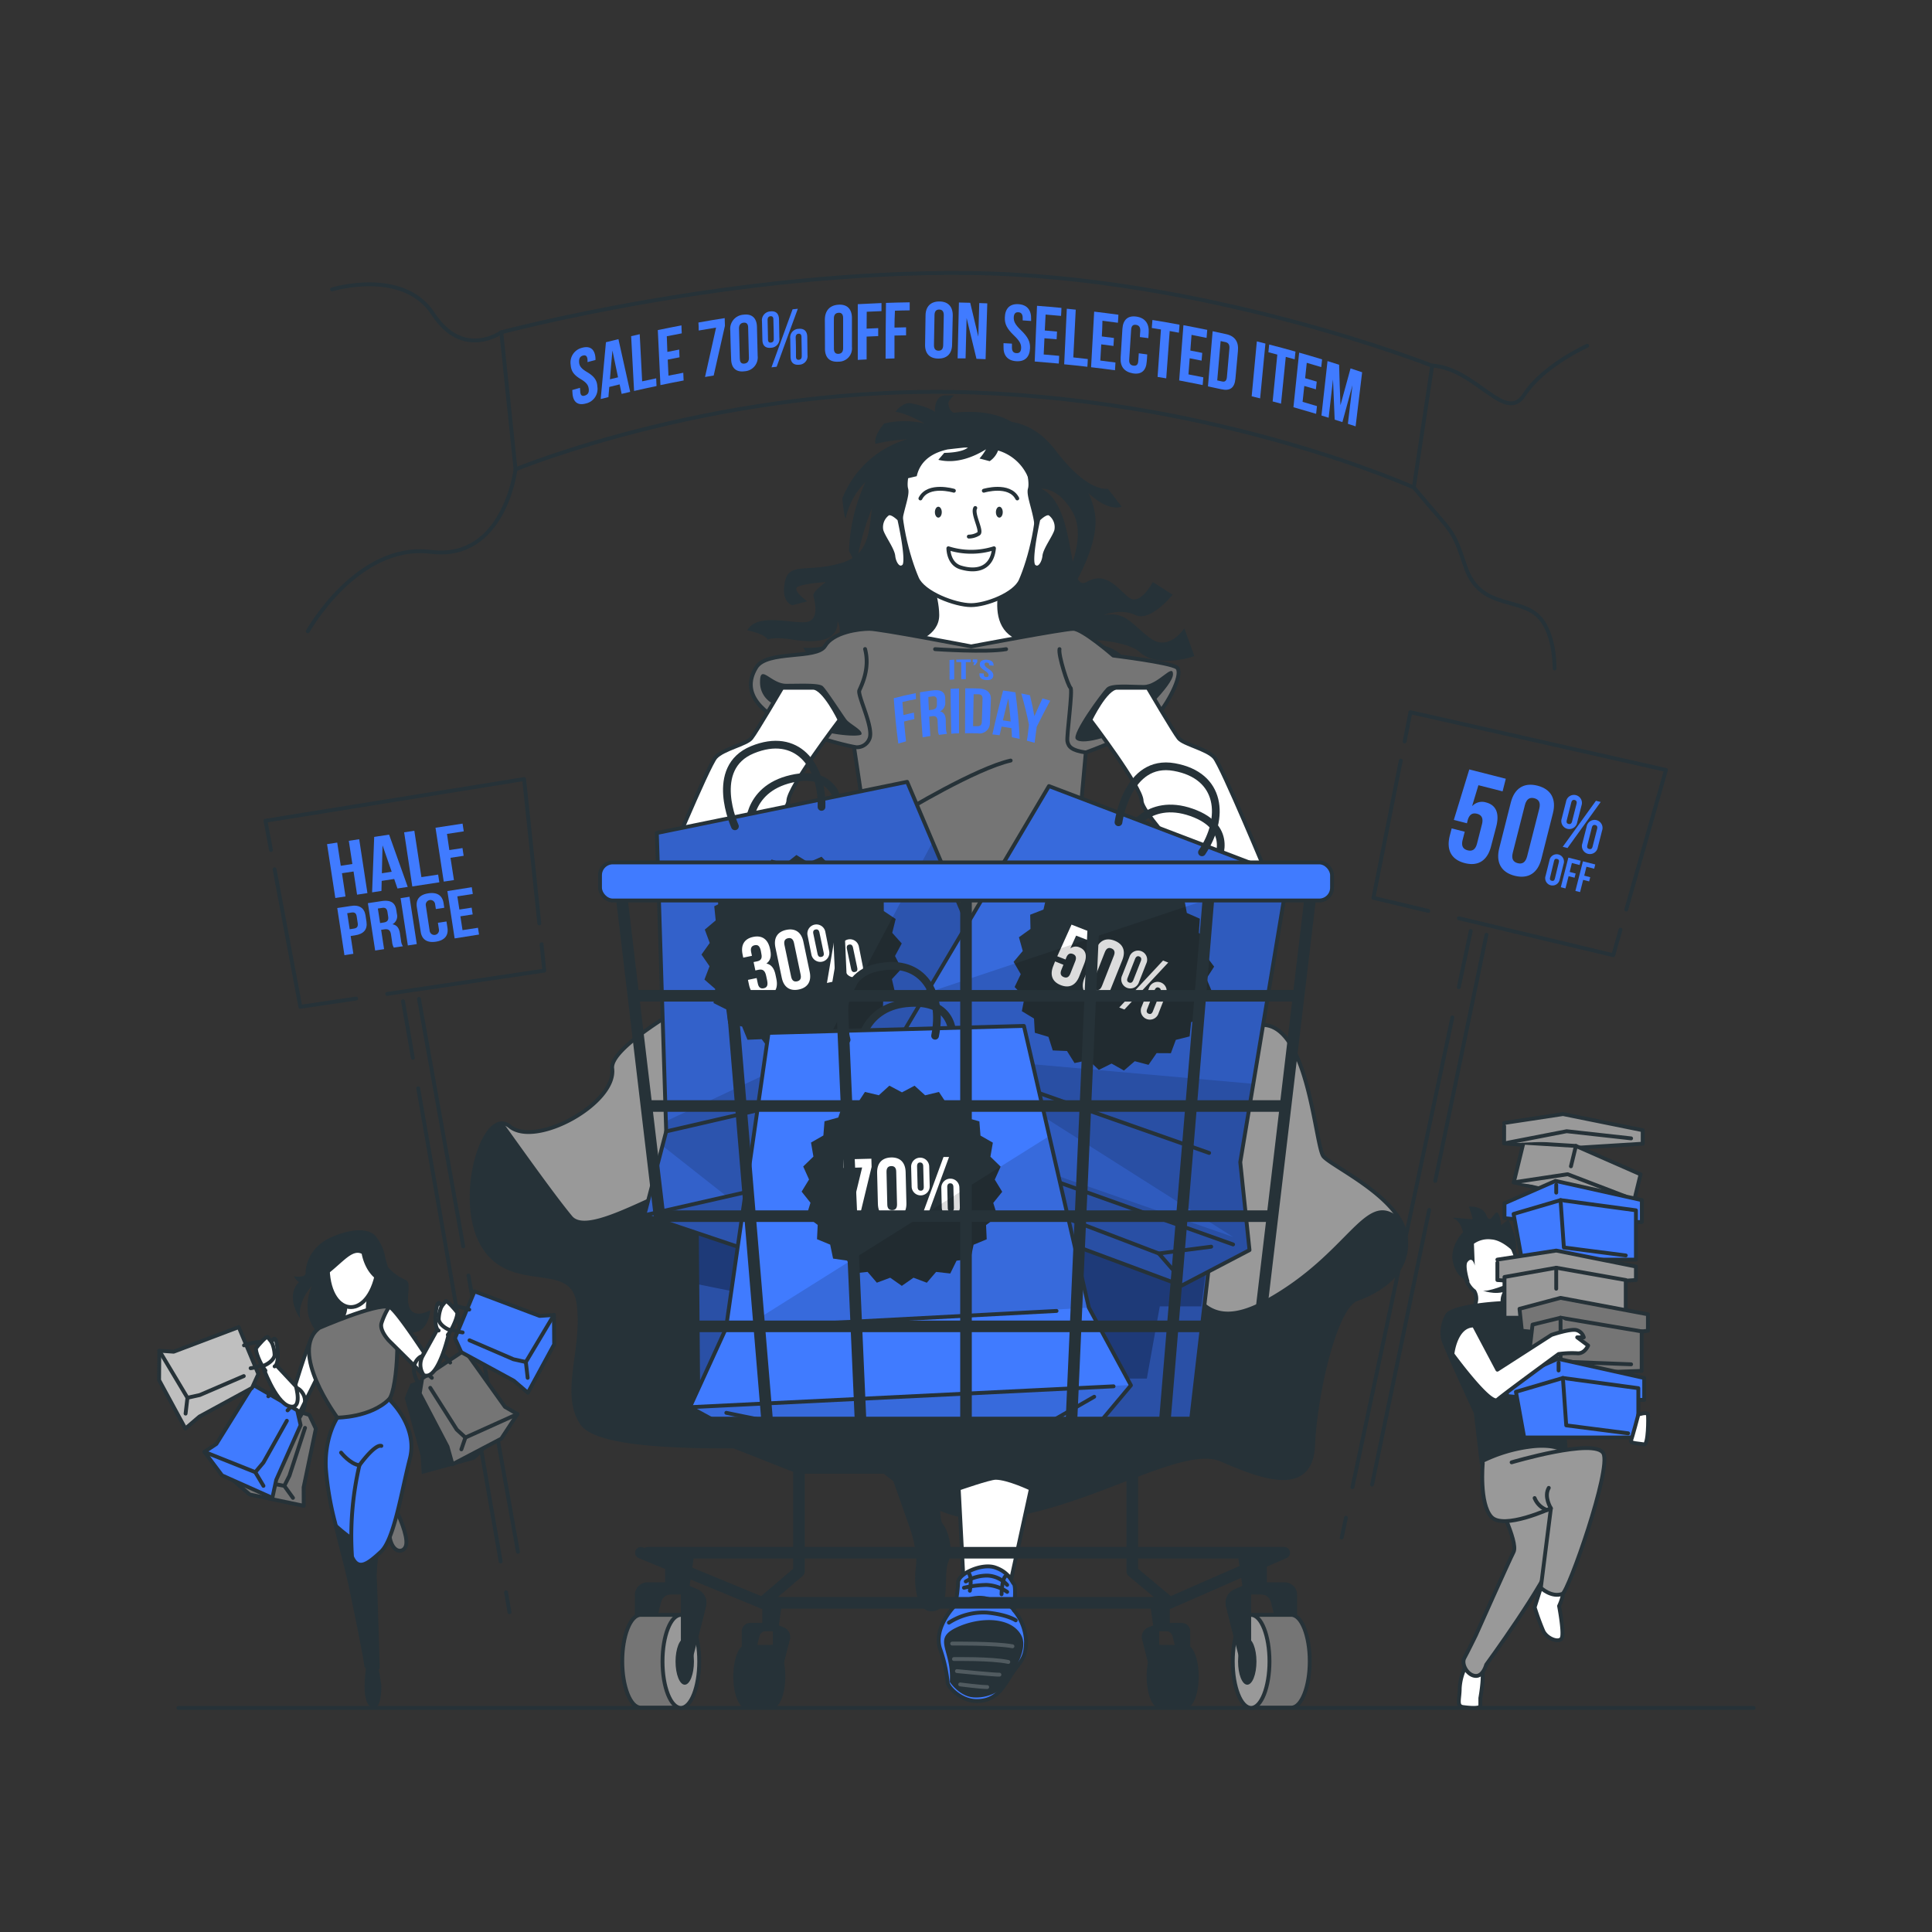 <svg xmlns="http://www.w3.org/2000/svg" xmlns:xlink="http://www.w3.org/1999/xlink" viewBox="0 0 500 500"><rect x="0" y="0" width="500" height="500" fill="#333333" stroke="none"/><defs><clipPath id="freepik--clip-path--inject-87"><polygon points="308.19 368 320.08 265.67 179.91 267.59 180.75 366.4 308.19 368" style="fill:#407BFF;stroke:#263238;stroke-linecap:round;stroke-linejoin:round"></polygon></clipPath><clipPath id="freepik--clip-path-2--inject-87"><polygon points="166.75 314.51 172.41 292.81 169.99 215.58 234.77 202.34 263.96 271.21 278.17 289.14 268.28 306.29 191.06 322.69 166.75 314.51" style="fill:#407BFF;stroke:#263238;stroke-linecap:round;stroke-linejoin:round"></polygon></clipPath><clipPath id="freepik--clip-path-3--inject-87"><polygon points="215.71 285.22 232.12 269.94 271.47 203.44 333.25 226.99 320.98 300.77 323.37 323.52 305.83 332.7 231.84 305.16 215.71 285.22" style="fill:#407BFF;stroke:#263238;stroke-linecap:round;stroke-linejoin:round"></polygon></clipPath><clipPath id="freepik--clip-path-4--inject-87"><polygon points="292.68 358.52 279.96 373.69 201.07 376.45 178.55 364.18 178.75 363.75 187.88 343.79 198.89 267.31 264.99 265.51 271.56 294 281.79 338.4 292.64 358.44 292.68 358.52" style="fill:#407BFF;stroke:#263238;stroke-linecap:round;stroke-linejoin:round"></polygon></clipPath></defs><g id="freepik--Floor--inject-87"><line x1="46.16" y1="442" x2="453.84" y2="442" style="fill:none;stroke:#263238;stroke-linecap:round;stroke-linejoin:round"></line></g><g id="freepik--Banners--inject-87"><path d="M129.73,86s59.91-16,120.92-15.34,120,24,120,24l-4.75,31.53S317.05,104,252.21,101.59s-118.79,19.88-118.79,19.88Z" style="fill:none;stroke:#263238;stroke-linecap:round;stroke-linejoin:round"></path><path d="M133.42,121.47s-2.9,23.72-21.95,21.35-31.81,20.56-31.81,20.56" style="fill:none;stroke:#263238;stroke-linecap:round;stroke-linejoin:round"></path><path d="M129.73,86s-9.89,7.13-17.66-4.79S85.92,74.9,85.92,74.9" style="fill:none;stroke:#263238;stroke-linecap:round;stroke-linejoin:round"></path><path d="M370.63,94.61c11.38.73,18.91,15.19,23.85,7.57s16.27-12.69,16.27-12.69" style="fill:none;stroke:#263238;stroke-linecap:round;stroke-linejoin:round"></path><path d="M365.88,126.14c10.59,12.72,9.84,10.13,13.38,20.52s12.43,8.11,17.87,12S402.31,173,402.31,173" style="fill:none;stroke:#263238;stroke-linecap:round;stroke-linejoin:round"></path><path d="M150.67,90c2.12-.58,3.3.44,3.44,2.72l0,.45-2.06.54,0-.59c-.07-1-.49-1.29-1.18-1.1s-1.06.68-1,1.7.56,1.68,2.06,2.57c1.92,1.14,2.57,2.17,2.67,3.77a3.86,3.86,0,0,1-3,4.37c-2.11.57-3.28-.4-3.44-2.63l-.06-.86,2-.57.07,1c.06,1,.52,1.23,1.2,1s1.1-.66,1-1.66-.55-1.67-2-2.55c-1.92-1.13-2.57-2.14-2.68-3.76A3.9,3.9,0,0,1,150.67,90Z" style="fill:#407BFF"></path><path d="M163.09,101.42l-2.21.52c-.17-.82-.35-1.64-.52-2.46l-2.68.66c-.07.88-.14,1.75-.22,2.63l-2,.5c.45-4.85.9-9.76,1.36-14.7l3.23-.8Q161.57,94.66,163.09,101.42Zm-5.24-3.26,2.1-.51q-.72-3.45-1.45-6.92h0C158.25,93.22,158.05,95.7,157.85,98.16Z" style="fill:#407BFF"></path><path d="M163.34,87l2.22-.51q.31,6.15.63,12.2l3.63-.78.09,2c-1.94.4-3.88.83-5.81,1.27Q163.73,94.16,163.34,87Z" style="fill:#407BFF"></path><path d="M172.71,91.07l3.07-.6c0,.68.06,1.36.08,2-1,.19-2,.39-3.05.6.06,1.38.12,2.77.19,4.15,1.27-.26,2.55-.51,3.83-.75l.09,2c-2,.38-4,.77-6,1.19q-.34-7.06-.68-14.23,3-.64,6.12-1.22c0,.68.05,1.37.08,2.06q-1.93.36-3.87.75Q172.62,89.09,172.71,91.07Z" style="fill:#407BFF"></path><path d="M187.55,82.33l.06,2q-1.47,6.47-2.91,12.86l-2.24.37q1.42-6.35,2.86-12.78c-1.5.24-3,.49-4.5.76,0-.69,0-1.38-.07-2.07C183,83.06,185.27,82.68,187.55,82.33Z" style="fill:#407BFF"></path><path d="M189,85.59a3.67,3.67,0,0,1,3.34-4.14c2.25-.32,3.51.86,3.56,3.17q.09,3.75.18,7.46a3.59,3.59,0,0,1-3.34,4c-2.2.31-3.45-.8-3.52-3.07C189.13,90.57,189.05,88.09,189,85.59Zm2.48,7.26c0,1,.49,1.34,1.21,1.24s1.16-.55,1.13-1.56c-.07-2.57-.13-5.15-.2-7.75,0-1-.49-1.36-1.22-1.26s-1.17.56-1.14,1.59Q191.36,89,191.46,92.85Z" style="fill:#407BFF"></path><path d="M197.2,83.19a2.3,2.3,0,0,1,2.16-2.6c1.44-.17,2.22.58,2.25,2.07s.06,3.17.09,4.74A2.26,2.26,0,0,1,199.55,90c-1.42.17-2.21-.55-2.24-2S197.24,84.77,197.2,83.19Zm1.56,4.66c0,.64.29.87.77.81s.74-.35.72-1c0-1.64-.06-3.29-.1-5,0-.64-.31-.87-.77-.82s-.74.36-.73,1C198.69,84.56,198.73,86.21,198.76,87.85Zm6.36-7.8,1.36-.14q-2.78,7.55-5.48,15l-1.34.16Q202.36,87.61,205.12,80.05Zm-.61,7.58a2.24,2.24,0,0,1,2.17-2.53c1.44-.14,2.22.62,2.24,2.1l.06,4.7a2.22,2.22,0,0,1-2.17,2.49c-1.42.14-2.2-.59-2.22-2.06S204.54,89.2,204.51,87.63ZM206,92.29c0,.63.28.87.76.82s.74-.34.73-1c0-1.63-.05-3.27-.07-4.91,0-.63-.3-.87-.76-.83s-.74.34-.74,1C206,89,206,90.66,206,92.29Z" style="fill:#407BFF"></path><path d="M213.47,82.78c0-2.32,1.21-3.76,3.49-3.92s3.51,1.11,3.52,3.44c0,2.51,0,5,0,7.5A3.43,3.43,0,0,1,217,93.6c-2.24.16-3.48-1-3.5-3.33Q213.5,86.55,213.47,82.78Zm2.35,7.46c0,1,.47,1.38,1.2,1.33s1.18-.47,1.18-1.49c0-2.58,0-5.18,0-7.78,0-1-.47-1.41-1.2-1.35s-1.2.47-1.19,1.51C215.79,85.07,215.81,87.66,215.82,90.24Z" style="fill:#407BFF"></path><path d="M224.28,85.05l3-.13c0,.69,0,1.38,0,2.06l-3,.13c0,2,0,4,0,5.91l-2.29.12V78.72q3.06-.16,6.14-.29c0,.7,0,1.4,0,2.09l-3.82.16Z" style="fill:#407BFF"></path><path d="M231.49,84.78l3-.07,0,2.07-3,.06c0,2,0,4,0,5.92l-2.3.07q0-7.15.1-14.44,3.06-.11,6.14-.15l0,2.08c-1.27,0-2.55.05-3.82.09C231.52,81.87,231.51,83.33,231.49,84.78Z" style="fill:#407BFF"></path><path d="M239.53,81.69c0-2.33,1.3-3.68,3.59-3.67s3.5,1.38,3.45,3.71c-.06,2.51-.11,5-.17,7.51-.05,2.29-1.31,3.57-3.56,3.56s-3.47-1.31-3.43-3.6Q239.47,85.46,239.53,81.69Zm2.18,7.65c0,1,.43,1.41,1.17,1.42s1.19-.38,1.22-1.41q.08-3.87.15-7.79c0-1-.43-1.44-1.17-1.45s-1.21.39-1.23,1.43C241.8,84.16,241.76,86.75,241.71,89.34Z" style="fill:#407BFF"></path><path d="M250.16,82.32h0q-.13,5.25-.27,10.42l-2.06,0q.17-7.17.34-14.45l2.92.07c.7,2.93,1.4,5.86,2.1,8.76h0c.08-2.88.16-5.77.24-8.69l2.08.08q-.22,7.29-.44,14.44l-2.36-.09Q251.45,87.6,250.16,82.32Z" style="fill:#407BFF"></path><path d="M263.58,78.72c2.26.14,3.36,1.57,3.27,3.9l0,.45-2.18-.15c0-.2,0-.4,0-.6,0-1-.37-1.46-1.1-1.51s-1.18.32-1.21,1.36.39,1.87,1.85,3.27c1.86,1.8,2.42,3,2.36,4.68-.1,2.29-1.32,3.5-3.56,3.36s-3.38-1.5-3.3-3.79l0-.88,2.18.12c0,.34,0,.68,0,1,0,1,.41,1.41,1.14,1.46s1.2-.29,1.24-1.32-.39-1.85-1.84-3.24c-1.87-1.79-2.44-3-2.38-4.67C260.12,79.86,261.32,78.58,263.58,78.72Z" style="fill:#407BFF"></path><path d="M270.39,85.53l3.16.28c0,.68-.07,1.37-.1,2l-3.15-.27c-.06,1.4-.12,2.8-.19,4.2,1.32.11,2.64.22,4,.35,0,.68-.07,1.36-.1,2-2.08-.19-4.15-.37-6.23-.53q.3-7.14.6-14.42c2.11.16,4.21.34,6.32.54,0,.7-.07,1.39-.1,2.08l-4-.35Z" style="fill:#407BFF"></path><path d="M276.09,79.9c.77.08,1.54.15,2.31.24q-.31,6.23-.63,12.36c1.25.14,2.5.27,3.75.42,0,.68-.08,1.35-.11,2q-3-.35-6-.64Q275.74,87.17,276.09,79.9Z" style="fill:#407BFF"></path><path d="M285.15,87.07l3.14.4c-.05.69-.09,1.37-.13,2.06L285,89.12l-.24,4.19c1.31.16,2.62.34,3.92.51l-.12,2q-3.09-.42-6.19-.78.39-7.14.8-14.39c2.09.25,4.18.51,6.27.8,0,.69-.09,1.39-.13,2.08-1.32-.18-2.64-.36-4-.52C285.3,84.38,285.23,85.73,285.15,87.07Z" style="fill:#407BFF"></path><path d="M296.9,91.73c0,.63-.09,1.26-.13,1.89-.16,2.28-1.39,3.39-3.61,3s-3.29-1.78-3.14-4.06c.15-2.48.31-5,.46-7.47.15-2.32,1.4-3.49,3.65-3.15s3.31,1.86,3.15,4.17l-.09,1.4L295,87.23c0-.52.07-1,.1-1.55.07-1-.36-1.5-1.09-1.61s-1.21.22-1.27,1.25c-.17,2.6-.34,5.18-.5,7.76-.07,1,.36,1.45,1.08,1.55s1.2-.18,1.26-1.2c.05-.68.09-1.36.14-2Z" style="fill:#407BFF"></path><path d="M298.25,82.81q3.53.57,7,1.22c0,.69-.11,1.38-.16,2.07l-2.37-.43q-.45,6.17-.9,12.25l-2.24-.38q.43-6.09.87-12.27l-2.37-.39C298.15,84.19,298.2,83.5,298.25,82.81Z" style="fill:#407BFF"></path><path d="M308.06,90.72l3.08.61c-.06.68-.11,1.36-.17,2l-3.08-.61c-.11,1.39-.22,2.78-.32,4.17,1.28.24,2.57.5,3.85.76-.05.68-.11,1.35-.17,2q-3-.61-6.08-1.19.54-7.08,1.1-14.3c2.06.38,4.11.79,6.16,1.21-.05.69-.11,1.38-.17,2.07-1.29-.27-2.59-.53-3.89-.78C308.27,88.05,308.16,89.39,308.06,90.72Z" style="fill:#407BFF"></path><path d="M313.83,85.72l3.55.77c2.24.5,3.22,2,3,4.32s-.43,4.81-.65,7.19-1.39,3.23-3.6,2.75l-3.51-.76C313,95.28,313.42,90.52,313.83,85.72Zm2.07,2.55c-.3,3.41-.59,6.81-.88,10.18l1.25.27c.71.16,1.16-.11,1.25-1.12.22-2.46.43-4.93.65-7.41.09-1-.3-1.49-1-1.65Z" style="fill:#407BFF"></path><path d="M325.27,88.35l2.22.56q-.69,7.16-1.37,14.19l-2.19-.54Q324.59,95.51,325.27,88.35Z" style="fill:#407BFF"></path><path d="M328.46,89.16q3.42.87,6.81,1.83l-.21,2-2.3-.63q-.61,6.1-1.23,12.11l-2.17-.58q.6-6,1.21-12.12l-2.31-.61C328.33,90.52,328.39,89.84,328.46,89.16Z" style="fill:#407BFF"></path><path d="M337.77,97.88l3,.88c-.08.67-.15,1.34-.22,2l-3-.87c-.15,1.37-.3,2.74-.44,4.11,1.24.36,2.48.72,3.72,1.1-.08.66-.15,1.32-.22,2q-2.92-.88-5.87-1.71.72-7,1.48-14.13c2,.56,4,1.15,5.94,1.75-.07.68-.15,1.35-.22,2q-1.87-.57-3.75-1.11C338.05,95.25,337.91,96.57,337.77,97.88Z" style="fill:#407BFF"></path><path d="M346.91,104.87h0q1.29-4.74,2.61-9.53l3,1q-.85,7.06-1.69,14l-2-.66c.4-3.32.79-6.66,1.19-10l0,0q-1.32,4.81-2.61,9.56l-2-.64c-.14-3.45-.28-6.91-.43-10.4h0q-.57,5-1.13,9.91l-1.86-.58q.78-7,1.57-14.08l3,.94C346.64,97.88,346.78,101.39,346.91,104.87Z" style="fill:#407BFF"></path><path d="M379.07,215.25l-.54,2.12c-.41,1.63.16,2.4,1.3,2.69s2-.12,2.42-1.74l1.28-5c.41-1.63-.15-2.43-1.29-2.72s-2,.14-2.43,1.77l-.17.69-3.39-.87,4-13.06,9.45,2.41-.83,3.26-6.26-1.59L381,208.55l.07,0a3.48,3.48,0,0,1,3.52-.88c2.64.68,3.5,2.87,2.64,6.23L385.89,219c-.93,3.65-3.28,5.27-6.8,4.37s-4.81-3.44-3.89-7.09l.49-1.89Z" style="fill:#407BFF"></path><path d="M391,207.67c.93-3.64,3.38-5.24,6.9-4.34s4.91,3.47,4,7.11l-3,11.86c-.93,3.65-3.38,5.24-6.9,4.35s-4.91-3.47-4-7.12Zm.51,13c-.42,1.63.14,2.43,1.28,2.72s2-.14,2.43-1.77l3.14-12.32c.41-1.62-.15-2.43-1.29-2.72s-2,.15-2.43,1.78Z" style="fill:#407BFF"></path><path d="M405.29,207.47a2.07,2.07,0,1,1,4,1l-1.11,4.34a2.07,2.07,0,1,1-4-1Zm.2,4.77c-.15.59,0,.9.46,1s.75-.07.9-.66l1.15-4.54c.15-.58-.05-.9-.47-1s-.74.07-.89.66Zm7.54-5,1.23.31-8.59,11.91-1.23-.31Zm-2.41,6.7a2.07,2.07,0,1,1,4,1l-1.11,4.34a2.07,2.07,0,1,1-4-1Zm.19,4.78c-.15.58,0,.89.47,1s.75-.07.89-.66l1.16-4.54c.15-.58-.05-.89-.47-1s-.74.07-.89.66Z" style="fill:#407BFF"></path><path d="M401,222.66a1.89,1.89,0,1,1,3.65.93l-1,4a1.89,1.89,0,1,1-3.65-.93Zm.17,4.37c-.14.54,0,.81.43.91s.67-.05.81-.6l1-4.13c.14-.55,0-.81-.43-.91s-.67,0-.81.59Z" style="fill:#407BFF"></path><path d="M406.23,225.66l1.55.4-.28,1.09-1.55-.39-.81,3.16-1.2-.31,1.95-7.66,3.18.81-.27,1.1-2-.51Z" style="fill:#407BFF"></path><path d="M410,226.62l1.55.4-.28,1.09-1.55-.4-.8,3.16-1.21-.3,1.95-7.66,3.19.81-.28,1.1-2-.51Z" style="fill:#407BFF"></path><polyline points="377.54 237.64 417.51 247.21 419.39 240.61" style="fill:none;stroke:#263238;stroke-linecap:round;stroke-linejoin:round"></polyline><polyline points="362.52 196.85 355.44 232.36 369.64 235.75" style="fill:none;stroke:#263238;stroke-linecap:round;stroke-linejoin:round"></polyline><polyline points="420.87 235.4 431.15 199.27 365.02 184.32 363.52 191.88" style="fill:none;stroke:#263238;stroke-linecap:round;stroke-linejoin:round"></polyline><line x1="348.33" y1="392.78" x2="347.23" y2="397.93" style="fill:none;stroke:#263238;stroke-linecap:round;stroke-linejoin:round"></line><line x1="375.88" y1="263.29" x2="350.01" y2="384.88" style="fill:none;stroke:#263238;stroke-linecap:round;stroke-linejoin:round"></line><line x1="380.63" y1="240.94" x2="377.54" y2="255.48" style="fill:none;stroke:#263238;stroke-linecap:round;stroke-linejoin:round"></line><line x1="369.88" y1="313.12" x2="355.09" y2="384.22" style="fill:none;stroke:#263238;stroke-linecap:round;stroke-linejoin:round"></line><line x1="384.69" y1="241.91" x2="371.44" y2="305.62" style="fill:none;stroke:#263238;stroke-linecap:round;stroke-linejoin:round"></line><path d="M89.41,232l-2.63.4-2.14-13.94,2.63-.4.92,6,3-.46-.92-6,2.69-.41,2.13,13.94-2.68.41-.91-6-3,.45Z" style="fill:#407BFF"></path><path d="M105.52,229.53l-2.66.41-.84-2.46-3.24.49-.06,2.6-2.42.37.54-14.35,3.86-.59ZM98.83,226l2.54-.39L99,218.78H99Z" style="fill:#407BFF"></path><path d="M104.59,215.4l2.64-.4L109.06,227l4.33-.66.31,2-7,1.07Z" style="fill:#407BFF"></path><path d="M116.29,220l3.4-.52.3,2-3.4.52.89,5.76-2.64.4-2.13-13.94,7-1.07.31,2-4.34.67Z" style="fill:#407BFF"></path><path d="M94.6,236.93l.24,1.59c.3,2-.67,3.2-3,3.55l-1.09.17.7,4.6-2.31.36L87.28,235l3.41-.52C93,234.07,94.3,235,94.6,236.93Zm-4.74-.59.64,4.15,1.09-.17c.74-.11,1.09-.45,1-1.32l-.28-1.84c-.14-.88-.58-1.1-1.31-1Z" style="fill:#407BFF"></path><path d="M101.92,245.24a3.44,3.44,0,0,1-.44-1.47l-.29-1.93c-.18-1.13-.7-1.48-1.75-1.32l-.8.12.76,5-2.31.35-1.88-12.25,3.49-.53c2.4-.37,3.57.4,3.86,2.29l.15,1a2.38,2.38,0,0,1-1.14,2.7v0c1.22.22,1.73,1.07,1.93,2.35l.29,1.89a3.12,3.12,0,0,0,.48,1.45Zm-4.13-10.11.58,3.76.9-.14c.87-.13,1.34-.53,1.19-1.51l-.18-1.2c-.14-.88-.55-1.21-1.37-1.08Z" style="fill:#407BFF"></path><path d="M103.67,232.44l2.31-.36,1.88,12.25-2.31.35Z" style="fill:#407BFF"></path><path d="M115.55,238.48l.25,1.62c.3,2-.71,3.26-3,3.61s-3.62-.59-3.92-2.55l-1-6.37c-.31-2,.7-3.26,3-3.6s3.62.59,3.92,2.55l.18,1.19-2.18.33-.2-1.31a1.21,1.21,0,1,0-2.4.37l1,6.61a1.21,1.21,0,0,0,2.4-.37l-.27-1.75Z" style="fill:#407BFF"></path><path d="M118.89,235.39l3.17-.49.27,1.75-3.18.49.55,3.58,4-.61.27,1.75-6.31,1-1.88-12.25,6.31-1,.27,1.75-4,.62Z" style="fill:#407BFF"></path><polyline points="100.2 257.22 140.86 251.19 140.15 244.36" style="fill:none;stroke:#263238;stroke-linecap:round;stroke-linejoin:round"></polyline><polyline points="71.06 224.97 77.73 260.56 92.17 258.42" style="fill:none;stroke:#263238;stroke-linecap:round;stroke-linejoin:round"></polyline><polyline points="139.58 238.99 135.64 201.62 68.71 212.41 70.13 219.99" style="fill:none;stroke:#263238;stroke-linecap:round;stroke-linejoin:round"></polyline><line x1="130.96" y1="412.07" x2="131.86" y2="417.25" style="fill:none;stroke:#263238;stroke-linecap:round;stroke-linejoin:round"></line><line x1="108.23" y1="281.64" x2="129.57" y2="404.11" style="fill:none;stroke:#263238;stroke-linecap:round;stroke-linejoin:round"></line><line x1="104.3" y1="259.13" x2="106.85" y2="273.77" style="fill:none;stroke:#263238;stroke-linecap:round;stroke-linejoin:round"></line><line x1="121.24" y1="330.11" x2="134.04" y2="401.6" style="fill:none;stroke:#263238;stroke-linecap:round;stroke-linejoin:round"></line><line x1="108.43" y1="258.51" x2="119.89" y2="322.57" style="fill:none;stroke:#263238;stroke-linecap:round;stroke-linejoin:round"></line></g><g id="freepik--character-1--inject-87"><path d="M97.6,401.38a56,56,0,0,0-.62,6.54c.2,2.61.79,23.71.79,23.71l-.79.83c-.79.83-2.18-1.31-2.18-1.31s0-1.3-3.88-19.93C89.83,406,88.11,399.9,86.7,394a78.77,78.77,0,0,1-2.38-14.13c-.35-8.18,3-13,3-13l12.41-6.27s1.79,2.39,3,3.87-2.42,17.7-2.42,17.7S98.57,393.69,97.6,401.38Z" style="fill:#407BFF;stroke:#263238;stroke-linecap:round;stroke-linejoin:round"></path><path d="M97.77,431.63l-.79.83c-.79.83-2.18-1.31-2.18-1.31s0-1.3-3.88-19.93C89.83,406,88.11,399.9,86.7,394a40,40,0,0,0,10.9,7.38,56,56,0,0,0-.62,6.54C97.18,410.53,97.77,431.63,97.77,431.63Z" style="fill:#263238"></path><path d="M81.8,344.41c-1.54.39-7,19.47-7,19.47s1.88,3.23,2.08,3,7.39-14.77,7.39-14.77Z" style="fill:#fff;stroke:#263238;stroke-linecap:round;stroke-linejoin:round"></path><path d="M98.69,325.36a12.42,12.42,0,0,0,6.36,5.91c1.69.87-.36,4.89,1.09,7.46s5.21.34,5.21.34-.33,5.86-4.88,5.79a2.1,2.1,0,0,0,1.85,1.06s-11,6.66-21.76,1.91-5.87-15-5.87-15-3.76,3.89-3,8.44c0,0-5.35-7.52,1.91-11s8.08-9,11.46-8.44S98.69,325.36,98.69,325.36Z" style="fill:#263238"></path><path d="M95.92,333.52s-1.38,5.54-.39,7.32-8.64,2.31-8.64,2.31,3.56-2.84,2.18-6.93S95.92,333.52,95.92,333.52Z" style="fill:#fff;stroke:#263238;stroke-linecap:round;stroke-linejoin:round"></path><path d="M97.75,431a41.77,41.77,0,0,1,.94,5.43c0,1.32-.13,6.86-2.77,5.28s-1.12-10.56-1.12-10.56Z" style="fill:#263238"></path><path d="M103,391.87s2.53,5.26,2.13,7.84-4.35,2.64-4.48-3.92S103,391.87,103,391.87Z" style="fill:#757575;stroke:#263238;stroke-linecap:round;stroke-linejoin:round"></path><path d="M84.86,326.05c.41-6.63,15.5-8.19,12.56,4.21S84,340.24,84.86,326.05Z" style="fill:#fff;stroke:#263238;stroke-linecap:round;stroke-linejoin:round"></path><path d="M82.66,343.65s14.63-6.37,18-5.43,2.33,21.62,0,23.93c-4.78,4.74-13.36,4.73-13.36,4.73S74.55,349.71,82.66,343.65Z" style="fill:#757575;stroke:#263238;stroke-linecap:round;stroke-linejoin:round"></path><path d="M98.69,374.2c-1.71-.53-5.67,5-5.67,5A80.73,80.73,0,0,0,91.1,402.9c1.63,3.7,4.1,1.83,7.51-1.34s5.29-15.62,7.47-24.07-5.38-15.34-5.38-15.34" style="fill:#407BFF;stroke:#263238;stroke-linecap:round;stroke-linejoin:round"></path><path d="M88.27,375.94s2.38,3,4.75,3.27" style="fill:#407BFF;stroke:#263238;stroke-linecap:round;stroke-linejoin:round"></path><path d="M93.61,324.49c-2.81-1.45-5.67,3.43-10.81,6.6s-6.72-.79-6.72-.79,2.63.52,3-.66c0,0-.32-6.52,7-9.59s10.45-1.15,11.24,0a11.8,11.8,0,0,1,2.37,5.3c.79,3.36,2.52,7.23.79,7C94.67,331.41,93.61,324.49,93.61,324.49Z" style="fill:#263238"></path><path d="M100.7,338.22c1.52.07,10.65,14.28,10.65,14.28l-1.71,3.37L100.7,347s-2.46-2.53-2-4.47A17.81,17.81,0,0,1,100.7,338.22Z" style="fill:#fff;stroke:#263238;stroke-linecap:round;stroke-linejoin:round"></path><polygon points="104.75 361.8 108.86 376.74 109.14 381.5 122.89 377.71 128.33 372.39 125.57 369.89 118.47 353.34 106.21 358.12 104.75 361.8" style="fill:#263238"></polygon><path d="M108.68,358.51s-3.28-4.13-.41-6.95,5.88,4.1,5.88,4.1" style="fill:none;stroke:#263238;stroke-linecap:round;stroke-linejoin:round"></path><polygon points="108.62 360.63 115.81 374.36 117.1 378.95 129.74 372.32 133.91 365.96 130.69 364.1 120.23 349.44 109.26 356.73 108.62 360.63" style="fill:#757575;stroke:#263238;stroke-linecap:round;stroke-linejoin:round"></polygon><path d="M111.76,356.58s-4.09-3.34-1.88-6.7,6.62,2.75,6.62,2.75" style="fill:none;stroke:#263238;stroke-linecap:round;stroke-linejoin:round"></path><polyline points="133.91 365.96 120.45 372.03 119.4 375.09" style="fill:none;stroke:#263238;stroke-linecap:round;stroke-linejoin:round"></polyline><polyline points="120.45 372.03 118.21 369.98 111.35 359.17" style="fill:none;stroke:#263238;stroke-linecap:round;stroke-linejoin:round"></polyline><polygon points="81.74 369.76 78.58 384.93 78.6 389.7 64.63 386.78 58.87 381.81 61.47 379.14 67.51 362.18 80.05 366.18 81.74 369.76" style="fill:#757575;stroke:#263238;stroke-linecap:round;stroke-linejoin:round"></polygon><path d="M77.61,366.72s3-4.33,0-7S72,364.22,72,364.22" style="fill:none;stroke:#263238;stroke-linecap:round;stroke-linejoin:round"></path><polyline points="58.87 381.81 73.58 384.54 75.82 387.65" style="fill:none;stroke:#263238;stroke-linecap:round;stroke-linejoin:round"></polyline><polyline points="73.58 384.54 74.9 381.93 78.94 369.53" style="fill:none;stroke:#263238;stroke-linecap:round;stroke-linejoin:round"></polyline><polygon points="77.8 368.83 71.49 382.99 70.49 387.65 57.46 381.83 52.89 375.74 56 373.69 65.52 358.4 76.92 364.98 77.8 368.83" style="fill:#407BFF;stroke:#263238;stroke-linecap:round;stroke-linejoin:round"></polygon><path d="M74.42,365s3.87-3.59,1.45-6.81-6.43,3.17-6.43,3.17" style="fill:none;stroke:#263238;stroke-linecap:round;stroke-linejoin:round"></path><polyline points="52.89 375.74 66.07 381 68.18 384.54" style="fill:none;stroke:#263238;stroke-linecap:round;stroke-linejoin:round"></polyline><polyline points="66.07 381 68.18 378.5 74.24 367.69" style="fill:none;stroke:#263238;stroke-linecap:round;stroke-linejoin:round"></polyline><polygon points="65.22 359.2 51.61 366.61 47.98 369.71 41.17 357.17 41.23 349.56 44.95 349.82 61.79 343.45 66.86 355.6 65.22 359.2" style="fill:#bfbfbf;stroke:#263238;stroke-linecap:round;stroke-linejoin:round"></polygon><path d="M64.86,354.09s5.26-.5,5.29-4.53-7-1.39-7-1.39" style="fill:none;stroke:#263238;stroke-linecap:round;stroke-linejoin:round"></path><polyline points="41.23 349.56 48.51 361.74 48.03 365.84" style="fill:none;stroke:#263238;stroke-linecap:round;stroke-linejoin:round"></polyline><polyline points="48.51 361.74 51.71 361.03 63.09 356.13" style="fill:none;stroke:#263238;stroke-linecap:round;stroke-linejoin:round"></polyline><path d="M76.58,358.76l-5.61-6-3.07.62s3.31,9.44,6.92,10.54S76.58,358.76,76.58,358.76Z" style="fill:#fff;stroke:#263238;stroke-linecap:round;stroke-linejoin:round"></path><path d="M109.39,350.92c.55-1,4.3-7.77,4.3-7.77l2.85.36s-2.85,14.14-6.9,12.36A4.7,4.7,0,0,1,109.39,350.92Z" style="fill:#fff;stroke:#263238;stroke-linecap:round;stroke-linejoin:round"></path><path d="M68.69,354.7c-1.28-1.53-2.77-5.22-2.38-5.83S69,345.69,69.24,346l1.06,1.35s.47-1.45,1-.66,1.16,6.23-.23,6.93" style="fill:#fff;stroke:#263238;stroke-linecap:round;stroke-linejoin:round"></path><path d="M70.3,347.33a8.78,8.78,0,0,1,.77,3.38c-.15,1.3-2.06,2.56-3.17,2.83" style="fill:none;stroke:#263238;stroke-linecap:round;stroke-linejoin:round"></path><polygon points="119.38 349.94 132.99 357.35 136.61 360.45 143.42 347.92 143.36 340.31 139.65 340.56 122.8 334.2 117.74 346.35 119.38 349.94" style="fill:#407BFF;stroke:#263238;stroke-linecap:round;stroke-linejoin:round"></polygon><path d="M119.73,344.83s-5.25-.5-5.29-4.52,7-1.39,7-1.39" style="fill:none;stroke:#263238;stroke-linecap:round;stroke-linejoin:round"></path><polyline points="143.36 340.31 136.09 352.49 136.56 356.58" style="fill:none;stroke:#263238;stroke-linecap:round;stroke-linejoin:round"></polyline><polyline points="136.09 352.49 132.89 351.78 121.51 346.87" style="fill:none;stroke:#263238;stroke-linecap:round;stroke-linejoin:round"></polyline><path d="M115.9,345.44c1.29-1.52,2.78-5.22,2.38-5.83s-2.67-3.18-2.92-2.88-1.07,1.34-1.07,1.34-.46-1.44-1-.65-1.15,6.22.23,6.92" style="fill:#fff;stroke:#263238;stroke-linecap:round;stroke-linejoin:round"></path><path d="M114.29,338.07a8.65,8.65,0,0,0-.76,3.38c.15,1.31,2,2.56,3.17,2.84" style="fill:none;stroke:#263238;stroke-linecap:round;stroke-linejoin:round"></path></g><g id="freepik--character-3--inject-87"><path d="M379.35,431.19a14.13,14.13,0,0,0-1.58,5.7c0,2.77-.89,4.65.84,4.89s4.5.46,4.5-.33v-2s1.38-7.44,0-8.27S379.35,431.19,379.35,431.19Z" style="fill:#fff;stroke:#263238;stroke-linecap:round;stroke-linejoin:round"></path><path d="M403.36,369.77s1.18,25.45-1.06,32.7-17.67,28.35-17.67,28.35-.79,3.17-2.9,2.9-3.57-3.16-2.77-4.61,3-5.94,3-5.94,8.44-18.95,9.76-21.54-4.88-14.58-4.88-14.58l-3.14-8.3-.13-8.32Z" style="fill:#999;stroke:#263238;stroke-linecap:round;stroke-linejoin:round"></path><path d="M398.76,410.91l-1.6,5.06a64.87,64.87,0,0,0,2.24,6.14c1,2.08,4.34,3.25,4.84,1.69s-.75-8.17-.75-8.17,1.82-3.78.53-4.29S398.76,410.91,398.76,410.91Z" style="fill:#fff;stroke:#263238;stroke-linecap:round;stroke-linejoin:round"></path><path d="M385.68,317.12c-4.22,1-8,2.2-6.86,11.44.36,2.83,1.39,4.59,2.74,5.61h0a3.88,3.88,0,0,1,0,3.82c-1.15,2,7.95,1.18,7.95,1.18s-1.46-2.63,0-4.68h0a9.38,9.38,0,0,0,3.2-2C395.06,329.92,389.9,316.1,385.68,317.12Z" style="fill:#fff;stroke:#263238;stroke-linecap:round;stroke-linejoin:round"></path><path d="M378.61,318.91s-.45-2.68-2.23-3.47,4.75.39,4.75,0a30.1,30.1,0,0,0-1-3.15s3.56-.37,4.55,2.23,2-.95,2.77-.71,1.06,3.26,1.06,3.26l1.84-1.48s3.18,6.29,1.59,8.61c0,0-3-3.27-6-3.44a6.37,6.37,0,0,0-4.49,1.12l.22,5.67s-.55-2.64-1.88-.94c-.75,1,.54,5.1.54,5.1s-3.19-.58-4.26-4.87S378.61,318.91,378.61,318.91Z" style="fill:#263238"></path><path d="M374.08,340.13c1.32-2.8,16.61-4,22.94-3.33s8.84,40.35,8.84,40.35-1.26-3-8.7-2.39A38.82,38.82,0,0,0,383,379l-1.58-13.28s-8-17.13-8.44-19.07A9.34,9.34,0,0,1,374.08,340.13Z" style="fill:#263238"></path><path d="M383.55,333.93s3.27,1.34,6.09.25,1-2.08,1-2.08S384.79,334.63,383.55,333.93Z" style="fill:#263238"></path><polyline points="389.27 290.63 404.51 288.32 425.13 292.5 425.13 295.99 405.61 297.2 389.26 295.91 389.27 291.44" style="fill:#999;stroke:#263238;stroke-linecap:round;stroke-linejoin:round"></polyline><polygon points="394.27 295.73 407.84 296.57 424.58 303.92 422.59 312.06 405.87 309.41 391.77 305.98 394.27 295.73" style="fill:#999;stroke:#263238;stroke-linecap:round;stroke-linejoin:round"></polygon><line x1="407.84" y1="296.57" x2="406.56" y2="301.84" style="fill:#757575;stroke:#263238;stroke-linecap:round;stroke-linejoin:round"></line><polyline points="389.26 295.91 405.45 292.76 422.13 294.61" style="fill:#999;stroke:#263238;stroke-linecap:round;stroke-linejoin:round"></polyline><polyline points="391.77 305.98 405.7 303.89 420.75 309.66" style="fill:#999;stroke:#263238;stroke-linecap:round;stroke-linejoin:round"></polyline><polygon points="389.36 315.26 399.38 316.26 424.91 316.26 424.91 310.59 402.55 305.62 389.36 311.41 389.36 315.26" style="fill:#407BFF;stroke:#263238;stroke-linecap:round;stroke-linejoin:round"></polygon><polygon points="391.71 314.17 393.85 325.99 423.38 325.99 423.38 313.23 403.87 310.59 391.71 314.17" style="fill:#407BFF;stroke:#263238;stroke-linecap:round;stroke-linejoin:round"></polygon><polyline points="403.87 310.59 404.73 322.85 420.75 324.91" style="fill:#407BFF;stroke:#263238;stroke-linecap:round;stroke-linejoin:round"></polyline><line x1="402.75" y1="308.65" x2="402.75" y2="306.62" style="fill:#407BFF;stroke:#263238;stroke-linecap:round;stroke-linejoin:round"></line><polyline points="387.52 325.99 402.75 323.65 423.38 327.78 423.38 331.27 403.87 332.53 387.52 331.27 387.52 326.79" style="fill:#999;stroke:#263238;stroke-linecap:round;stroke-linejoin:round"></polyline><polygon points="389.36 330.48 402.75 328.09 420.75 331.27 420.75 339.65 403.87 341.03 389.36 341.03 389.36 330.48" style="fill:#999;stroke:#263238;stroke-linecap:round;stroke-linejoin:round"></polygon><polygon points="393.85 344.4 393.25 338.72 403.87 335.89 426.48 340.14 426.48 344.4 409.87 346.13 393.85 344.4" style="fill:#757575;stroke:#263238;stroke-linecap:round;stroke-linejoin:round"></polygon><path d="M396.62,342.81l7.25-1.78,21,3.53v10.23s-19.92.68-21,.68-8.64-.68-8.64-.68Z" style="fill:#757575;stroke:#263238;stroke-linecap:round;stroke-linejoin:round"></path><polyline points="403.87 341.03 403.87 352.37 422.13 353.08" style="fill:#757575;stroke:#263238;stroke-linecap:round;stroke-linejoin:round"></polyline><line x1="402.75" y1="328.09" x2="402.75" y2="333.52" style="fill:#757575;stroke:#263238;stroke-linecap:round;stroke-linejoin:round"></line><polygon points="389.98 361.29 400 362.29 425.52 362.29 425.52 356.62 403.16 351.65 389.98 357.44 389.98 361.29" style="fill:#407BFF;stroke:#263238;stroke-linecap:round;stroke-linejoin:round"></polygon><polygon points="392.32 360.2 394.46 372.02 424 372.02 424 359.26 404.48 356.62 392.32 360.2" style="fill:#407BFF;stroke:#263238;stroke-linecap:round;stroke-linejoin:round"></polygon><polyline points="404.48 356.62 405.34 368.88 421.36 370.94" style="fill:#407BFF;stroke:#263238;stroke-linecap:round;stroke-linejoin:round"></polyline><line x1="403.36" y1="354.68" x2="403.36" y2="352.65" style="fill:#407BFF;stroke:#263238;stroke-linecap:round;stroke-linejoin:round"></line><path d="M375.88,350.45s.76-7.5,5.58-7.41l6.06,11.43,14-9s5.22-1.78,6.66-1.18a2.74,2.74,0,0,1,1.7,1.81h-1.7l2.83,2.12s-.9,2.2-2.83,2a25.25,25.25,0,0,0-4.81.2s-14,10.23-15.84,11.84S375.88,350.45,375.88,350.45Z" style="fill:#fff;stroke:#263238;stroke-linecap:round;stroke-linejoin:round"></path><path d="M424,366.08s2.34-.8,2.48,0,.11,8-1,7.74-3.73-.24-3.39-1S424,366.08,424,366.08Z" style="fill:#fff;stroke:#263238;stroke-linecap:round;stroke-linejoin:round"></path><path d="M383.73,378.75s-.93,10.36,2.22,13.81,15.42-2.22,15.42-2.22l-2.61,20.57s2.75,2.64,5.6,1.58c1.53-.56,12.71-32.26,10.6-36.36s-23.75,2.32-23.75,2.32" style="fill:#999;stroke:#263238;stroke-linecap:round;stroke-linejoin:round"></path><path d="M401.37,390.34s-1.89-3-.55-5.28" style="fill:none;stroke:#263238;stroke-linecap:round;stroke-linejoin:round"></path><path d="M397.16,387.7a5.48,5.48,0,0,0,3.18,3.09" style="fill:none;stroke:#263238;stroke-linecap:round;stroke-linejoin:round"></path></g><g id="freepik--character-2--inject-87"><path d="M306.5,162.61s-3.95,6.06-8.7,2.63-6.33-7.11-12.13-6.06c0,0,4.22-1.84,8.17,0s9.64-5.28,9.64-5.28l-5.15-3.27s-3.16,6.17-6.07,4.06-5.8-7.07-11.07-4.06c-1,.58-1.74.19-2.29-.84,1.94-3.6,5.57-11.36,4.4-17.24a19.65,19.65,0,0,0-1.6-4.9c2.47,2.25,5.72,4.37,8.58,3.48l-3.56-4.66s-4.9,1.28-13.21-9.49c-2.86-3.7-9.34-11.6-23.58-6.16-10,3.81-21.41,8-23.43,15.65s.25,16.43-8.53,19.16-13.8-.39-14.85,5,1.95,6,1.95,6l3.85-1s-4.22-3-2.37-3.83,7.17-1.16,7.17-1.16-3.48,2.48-3.22,3.54,1.85,6.59-2.11,6.85-12.59-2.37-15,2.11c0,0,4.45.79,5.25,2.38,0,0,1.53-.79,6.43,0s11.87,1.05,11.68-4.75c0,0,4,7.38-8.88,6.86,0,0,3.39,5.27,4.33,7.38s29,8.44,37.12,8.44S278.71,174,279.55,174h4l7.88-2.38s-.32-4.43-10.76-5.44l-1.13-.1c-11.55-.79,10.34-1.84,15.35,2.64s14.22,1.06,14.22,1.06Zm-37-36.14s4.56-.44,8.26,6.38c2,3.75,1.11,8.76-.13,12.51C276.39,139.05,275.32,129.26,269.49,126.47Z" style="fill:#263238"></path><path d="M261.14,145.63s-8.33,18.29,5.07,20.14c0,0-9.79,7-15.48,7s-14.38-7-14.38-7,6.24-1.57,6.22-6.59-2.79-11.8-2.79-11.8Z" style="fill:#fff;stroke:#263238;stroke-linecap:round;stroke-linejoin:round"></path><path d="M232.74,134.37s-2-2.06-3-1.39a4.29,4.29,0,0,0-1.62,4.35c.54,1.76,2.89,4.81,3.07,6.59s1.39,3.79,2.72,2.61S232.74,134.37,232.74,134.37Z" style="fill:#fff;stroke:#263238;stroke-linecap:round;stroke-linejoin:round"></path><path d="M268.73,134.37s2-2.06,3-1.39a4.29,4.29,0,0,1,1.62,4.35c-.54,1.76-2.89,4.81-3.07,6.59s-1.39,3.79-2.72,2.61S268.73,134.37,268.73,134.37Z" style="fill:#fff;stroke:#263238;stroke-linecap:round;stroke-linejoin:round"></path><path d="M251.16,108.1c-25.4,0-18.53,30.71-13.85,41.57,1.64,3.82,9.92,6.94,14,6.94,3.83,0,11.3-2.81,12.85-6.39C268.92,139.3,275.38,108.1,251.16,108.1Z" style="fill:#fff;stroke:#263238;stroke-linecap:round;stroke-linejoin:round"></path><path d="M246.86,127s-6.62-2-8.66,2" style="fill:none;stroke:#263238;stroke-linecap:round;stroke-linejoin:round"></path><ellipse cx="242.84" cy="132.55" rx="0.89" ry="1.41" style="fill:#263238"></ellipse><path d="M254.61,127s6.62-2,8.66,2" style="fill:none;stroke:#263238;stroke-linecap:round;stroke-linejoin:round"></path><path d="M259.51,132.55c0,.78-.39,1.41-.88,1.41s-.89-.63-.89-1.41.4-1.41.89-1.41S259.51,131.77,259.51,132.55Z" style="fill:#263238"></path><path d="M252.4,131.47c-.87,1.47,1.86,5.92.87,6.66a4.92,4.92,0,0,1-2.54.74" style="fill:#fff;stroke:#263238;stroke-linecap:round;stroke-linejoin:round"></path><path d="M257.24,141.89a19.57,19.57,0,0,1-11.8,0s-.06,4.08,3.29,5C253,148.15,256.75,147,257.24,141.89Z" style="fill:#fff;stroke:#263238;stroke-linecap:round;stroke-linejoin:round"></path><path d="M250.73,106.59c-26.74,0-17.48,31-17.48,31,0-4.55,2.36-9.1,1.77-11.15s1.13-7.69,1.13-7.69a28,28,0,0,1,14.58-4.51,25.8,25.8,0,0,1,14.18,4.51s1.73,5.65,1.13,7.69,1.77,6.6,1.78,11.15C267.82,137.62,277.48,106.59,250.73,106.59Z" style="fill:#263238"></path><path d="M266.21,114.87c-1.26-2.18-4.82-3.67-7.58-3.71,0,0-.4-.24-.94-.52-.85-1.18-2.48-2.31-5.58-2.53-7-.48-6.4-2.87-6.67-3.53s1.42-2.24,1.42-2.24h-2.2c-3,0-2.7,4.25-2.7,4.25-2.17-1.55-6.53-2.27-6.53-2.27-2.11,0-3.7,2.27-3.7,2.27,2.89.3,7.52,3,7.52,3a23.16,23.16,0,0,0-10.42,0c-3,3.57-2.24,5.28-2.24,5.28a45.85,45.85,0,0,1,8.18-1.19A25.78,25.78,0,0,0,218,129s.53,6,.92,4.93a18.63,18.63,0,0,1,5.05-9.15,45.89,45.89,0,0,0-4.25,17.81l1.84,3.58s3.34-22.07,14.06-27.77a15.08,15.08,0,0,0-2.62,5.84l4.25-1c1-4.46,4.74-6.22,8-6.93,1.79-.21,3.45-.39,4.43-.49l.82,0c-1.62,1.4-6.13,1.38-6.13,1.38L242.84,119c4.74,1.16,9.34-.86,12.34-2.72a12.77,12.77,0,0,1-1.69,2.38l2.64.69a5.71,5.71,0,0,0,2.17-2.76,12.11,12.11,0,0,1,7.91,7.33C268.66,131,268.69,119.18,266.21,114.87Z" style="fill:#263238"></path><path d="M195.7,172.73c2.8-4.55,15.7-2,17.82-5.56s8.72-4.43,11.49-4.43,26.33,4.55,26.33,4.55,24-4.55,26.41-4.55,10.36,6.92,10.36,6.92,14.64,1.79,16.42,3.07-1.59,8.4-5.15,12.56S281,194.74,281,194.74l-4.38,48.56H228.52l-7.5-50S187.13,186.68,195.7,172.73Z" style="fill:#757575;stroke:#263238;stroke-linecap:round;stroke-linejoin:round"></path><path d="M200.79,182.44a6.16,6.16,0,0,1-4.09-6c0-4.73,2.84.53,6.76.53s8.51-.25,9.48.63,5.19,7.41,6.08,8.6,4.32,2.77,3.92,3.83S206.15,190,200.79,182.44Z" style="fill:#263238"></path><path d="M217.3,186.3s-4-8.31-6.87-8.31h-8s-6.72,11.47-8,13.06-7.27,2.76-9.23,4.94-14.06,31.39-14.06,31.39l14.06,2.76s18.82-19.31,18.82-22.87S217.3,186.3,217.3,186.3Z" style="fill:#fff;stroke:#263238;stroke-linecap:round;stroke-linejoin:round"></path><path d="M278.44,191.3c1.64,1.94,11.47-1.5,13.58-3.34s11.55-10.51,11.55-13.47-3.83,2.79-7.56,2.79-8.36-.53-9.63.74S277.25,189.9,278.44,191.3Z" style="fill:#263238"></path><path d="M282.17,186.3s4-8.31,6.87-8.31h8s6.72,11.47,8,13.06,7.26,2.76,9.22,4.94,14.06,31.39,14.06,31.39l-14.06,2.76s-18.81-19.31-18.81-22.87S282.17,186.3,282.17,186.3Z" style="fill:#fff;stroke:#263238;stroke-linecap:round;stroke-linejoin:round"></path><path d="M233.81,185.06c.9-.23,1.8-.44,2.71-.63l.12,1.67c-.9.19-1.79.4-2.68.63.15,1.71.33,3.42.52,5.13q-1,.27-2,.57c-.52-3.88-.91-7.8-1.18-11.73q2.82-.76,5.69-1.31c0,.51.05,1,.07,1.53-1.18.22-2.35.48-3.52.76C233.63,182.81,233.72,183.94,233.81,185.06Z" style="fill:#407BFF"></path><path d="M243,190.19a3.74,3.74,0,0,1-.26-1.55l-.09-1.94c0-1.11-.48-1.48-1.44-1.34l-.73.11c.09,1.68.19,3.35.3,5-.68.11-1.35.23-2,.36q-.47-5.81-.7-11.66c1.09-.19,2.18-.35,3.28-.49,2.26-.28,3.25.47,3.27,2.13,0,.28,0,.57,0,.86a2.43,2.43,0,0,1-1.34,2.43v0c1.08.27,1.44,1.12,1.48,2.37,0,.64,0,1.28.05,1.91a3.64,3.64,0,0,0,.28,1.53C244.39,190,243.7,190.1,243,190.19Zm-2.73-9.81c0,1.14.08,2.28.13,3.42l.84-.12c.79-.11,1.26-.46,1.23-1.36l0-1.1c0-.78-.36-1.08-1.13-1Z" style="fill:#407BFF"></path><path d="M246,178.27c.73,0,1.46-.08,2.19-.1,0,3.87,0,7.73,0,11.6-.68,0-1.36.06-2,.11Q246.06,184.08,246,178.27Z" style="fill:#407BFF"></path><path d="M249.81,178.14c1.16,0,2.31,0,3.47.05,2.2.09,3.24,1.12,3.16,2.84-.07,2-.16,3.91-.25,5.86a2.72,2.72,0,0,1-3.2,2.89c-1.08,0-2.16-.06-3.24,0C249.76,185.87,249.78,182,249.81,178.14Zm2.17,1.52-.15,8.27,1.17,0c.66,0,1.07-.27,1.1-1.15.06-2,.13-4,.18-6,0-.77-.38-1.07-1.07-1.1Z" style="fill:#407BFF"></path><path d="M263.89,191.22q-1-.22-2-.42c0-.78-.09-1.57-.14-2.36-.84-.15-1.69-.28-2.54-.4l-.51,2.24c-.63-.08-1.25-.16-1.87-.22q1.26-5.7,2.77-11.35c1.07.13,2.13.29,3.19.47Q263.62,185.21,263.89,191.22Zm-4.34-4.8c.67.09,1.34.2,2,.31q-.22-3-.6-5.93h0C260.45,182.67,260,184.54,259.55,186.42Z" style="fill:#407BFF"></path><path d="M266.3,187.56q-.81-4-2-8.1c.76.15,1.51.31,2.26.48q.66,2.7,1.14,5.4h0c.68-1.54,1.37-3.07,2.09-4.59.68.19,1.35.38,2,.59-1.21,2.23-2.37,4.49-3.49,6.76-.17,1.38-.35,2.76-.55,4.13-.66-.19-1.33-.38-2-.55C266,190.31,266.14,188.94,266.3,187.56Z" style="fill:#407BFF"></path><path d="M245.74,170.8l1.21-.07c0,1.71,0,3.41,0,5.11l-1.2.07C245.73,174.21,245.73,172.5,245.74,170.8Z" style="fill:#407BFF"></path><path d="M247.48,170.71c1.25,0,2.5-.06,3.75-.05,0,.23,0,.47,0,.7-.42,0-.85,0-1.27,0,0,1.47,0,2.93,0,4.4l-1.19,0,0-4.41-1.26,0Z" style="fill:#407BFF"></path><path d="M251.75,171.41c0-.25,0-.5,0-.74l1.17,0c0,.22,0,.44,0,.66-.19.25-.37.51-.55.77h-.49l.33-.7Z" style="fill:#407BFF"></path><path d="M255.39,170.75c1.18.08,1.77.58,1.74,1.37v.15l-1.14-.08V172c0-.35-.2-.5-.59-.53s-.6.1-.61.45.23.65,1,1.16c1,.66,1.29,1.12,1.28,1.71,0,.85-.66,1.28-1.83,1.21s-1.77-.59-1.75-1.43v-.32l1.13.05c0,.12,0,.25,0,.37,0,.38.23.53.61.55s.62-.09.63-.47-.21-.68-1-1.19c-1-.65-1.31-1.07-1.29-1.64C253.59,171.11,254.21,170.68,255.39,170.75Z" style="fill:#407BFF"></path><path d="M221,193.29a3.45,3.45,0,0,0,4-2.07c1.26-2.81-3.16-11.24-2.6-12.56s2.81-5.62,1.48-10.69" style="fill:none;stroke:#263238;stroke-linecap:round;stroke-linejoin:round"></path><path d="M281,194.74c-3.69-.53-4.48-1.51-4.75-2.86s1.45-13.36.79-13.89-3.19-8.44-2.84-10" style="fill:none;stroke:#263238;stroke-linecap:round;stroke-linejoin:round"></path><path d="M232.8,210.83c1.41-.93,19.85-12,28.76-14" style="fill:none;stroke:#263238;stroke-linecap:round;stroke-linejoin:round"></path><path d="M242,168s13.25.92,18.38,0" style="fill:none;stroke:#263238;stroke-linecap:round;stroke-linejoin:round"></path><path d="M351.08,336.23c-5.53,2-10.67,24.53-11.25,37.81s-13.66,8.08-23.72,3.73-33.06,11.48-56.79,14.69S229.64,373.82,212.07,374s-56.42,2.15-61.55-5.76.79-19-.79-30.86-17-2.77-24.54-14.73c-6.92-11-1.08-32.92,5.16-31.9a3.38,3.38,0,0,1,1.58.76c6.71,5.57,27.68-5.95,26.51-15s53.63-34.64,53.63-34.64S288.48,243,289.76,249s26.12,15.27,37.55,16.27,13.1,31.44,15.2,34c1.75,2.16,14.21,8,19.24,15.55h0a12.09,12.09,0,0,1,2,4.76C365.33,329.45,356.63,334.26,351.08,336.23Z" style="fill:#999;stroke:#263238;stroke-linecap:round;stroke-linejoin:round"></path><path d="M351.08,336.23c-5.53,2-10.67,24.53-11.25,37.81s-13.66,8.08-23.72,3.73-33.06,11.48-56.79,14.69S229.64,373.82,212.07,374s-56.42,2.15-61.55-5.76.79-19-.79-30.86-17-2.77-24.54-14.73c-6.92-11-1.08-32.92,5.16-31.9,2.62,3.58,13,18.32,17.75,24,5.14,6.06,31.75-13.65,37.17-9.37s57,26.56,68.47,24.36,33.35-12.51,44.28-9.34,8.34,27.7,29.7,15.83,25.35-28.19,34-21.41h0a12.09,12.09,0,0,1,2,4.76C365.33,329.45,356.63,334.26,351.08,336.23Z" style="fill:#263238"></path><path d="M248.11,385.24,250,421.37h8.93l7.87-36.09s-5.92-2.83-9.13-2.83C256.09,382.45,248.11,385.24,248.11,385.24Z" style="fill:#fff;stroke:#263238;stroke-linecap:round;stroke-linejoin:round"></path><path d="M252.39,440.21c-3.83-.17-7-3.57-7.13-4.73a37.2,37.2,0,0,0-2-8.88c-1.73-5.51,3.91-11.1,3.91-11.1a36.11,36.11,0,0,0,.79-6c0-2.15,6.09-5.05,9.61-3.83s4.13,3.46,4.82,4.24,0,6.8,0,6.8a13.28,13.28,0,0,1,3.14,7.93c0,4.44-1.23,5.06-3.39,8.15S258.28,440.47,252.39,440.21Z" style="fill:#407BFF;stroke:#263238;stroke-linecap:round;stroke-linejoin:round"></path><path d="M245.81,435.3c.61-8.17-4.59-11,1.53-14s14.46-2.94,17,2-5.72,14.18-5.72,14.18a10.69,10.69,0,0,1-6.61,1.81C248.26,439.06,245.81,435.3,245.81,435.3Z" style="fill:#263238"></path><path d="M247.19,415.5s4.23-2.83,8.27-1.76,5.63,1.14,7,3" style="fill:none;stroke:#263238;stroke-linecap:round;stroke-linejoin:round"></path><path d="M245.58,419.94a16.44,16.44,0,0,1,9.88-2.6c5.34.53,7.41,2,7.41,2" style="fill:none;stroke:#263238;stroke-linecap:round;stroke-linejoin:round"></path><path d="M251,411.68s.77-4.09-.6-4.8" style="fill:none;stroke:#263238;stroke-linecap:round;stroke-linejoin:round"></path><path d="M259.2,412.6s.1-5.69,1.75-4.73" style="fill:none;stroke:#263238;stroke-linecap:round;stroke-linejoin:round"></path><path d="M249.94,409.28a11,11,0,0,1,5.52-1.52,7.25,7.25,0,0,1,5.19,2.42" style="fill:none;stroke:#263238;stroke-linecap:round;stroke-linejoin:round"></path><path d="M249.48,410.91a27.44,27.44,0,0,1,5.82-.73,10.18,10.18,0,0,1,5.35,1.8" style="fill:none;stroke:#263238;stroke-linecap:round;stroke-linejoin:round"></path><path d="M246.42,425.36s11.32-.14,15.61.7" style="fill:none;stroke:#fff;stroke-linecap:round;stroke-linejoin:round;opacity:0.2"></path><path d="M246.88,429.36s9.79-.17,14.07.75" style="fill:none;stroke:#fff;stroke-linecap:round;stroke-linejoin:round;opacity:0.2"></path><path d="M247.65,432.48s10.06,1,11,.92" style="fill:none;stroke:#fff;stroke-linecap:round;stroke-linejoin:round;opacity:0.2"></path><path d="M248.49,435.93s5.23.68,7,.68" style="fill:none;stroke:#fff;stroke-linecap:round;stroke-linejoin:round;opacity:0.2"></path><path d="M226,368.59l9.52,27s2.1,5.85,1.51,9.86-.14,12.15,4.56,11.53,2.38-9.31,3.85-12.82-.29-8.44-1.51-9.86-.35-13.47-1.84-19.59S226,368.59,226,368.59Z" style="fill:#263238"></path><polygon points="308.19 368 320.08 265.67 179.91 267.59 180.75 366.4 308.19 368" style="fill:#407BFF"></polygon><g style="clip-path:url(#freepik--clip-path--inject-87)"><polygon points="308.19 368 320.08 265.67 179.91 267.59 180.75 366.4 308.19 368" style="fill-opacity:0.7;opacity:0.5"></polygon><polygon points="180.75 332.4 197.74 335.82 197.74 356.78 296.8 356.78 300.15 338.09 310.9 338.09 320.08 265.67 179.91 267.59 180.75 332.4" style="fill-opacity:0.7;opacity:0.4"></polygon></g><polygon points="308.19 368 320.08 265.67 179.91 267.59 180.75 366.4 308.19 368" style="fill:none;stroke:#263238;stroke-linecap:round;stroke-linejoin:round"></polygon><path d="M193.83,215.08s-1-10.78,11-13.53,12.37,7.55,12.37,7.55" style="fill:none;stroke:#263238;stroke-linecap:round;stroke-linejoin:round;stroke-width:2px"></path><polygon points="166.75 314.51 172.41 292.81 169.99 215.58 234.77 202.34 263.96 271.21 278.17 289.14 268.28 306.29 191.06 322.69 166.75 314.51" style="fill:#407BFF"></polygon><g style="clip-path:url(#freepik--clip-path-2--inject-87)"><polygon points="278.17 289.14 268.28 306.29 191.05 322.69 166.75 314.51 166.86 314.1 171.44 296.51 172.4 292.81 172.32 290.19 169.99 215.58 234.77 202.34 241.36 217.89 263.96 271.21 278.17 289.14" style="fill-opacity:0.7;opacity:0.3"></polygon><polygon points="209.24 223.21 212.61 221.72 215.16 224.39 218.79 223.78 220.6 227 224.27 227.32 225.22 230.88 228.7 232.1 228.73 235.79 231.8 237.84 230.91 241.42 233.37 244.17 231.63 247.41 233.32 250.69 230.82 253.4 231.66 256.99 228.56 258.99 228.47 262.68 224.98 263.85 223.97 267.39 220.3 267.66 218.44 270.85 214.82 270.19 212.23 272.82 208.88 271.28 205.72 273.18 202.86 270.85 199.32 271.91 197.13 268.94 193.45 269.09 192.06 265.67 188.46 264.89 187.96 261.24 184.66 259.59 185.09 255.93 182.31 253.51 183.63 250.07 181.54 247.04 183.68 244.04 182.4 240.58 185.22 238.2 184.85 234.53 188.17 232.93 188.72 229.29 192.33 228.56 193.77 225.17 197.46 225.37 199.69 222.44 203.21 223.55 206.11 221.27 209.24 223.21" style="fill:#263238"></polygon><path d="M196.91,246.1c-.29-1.37-.84-1.64-1.6-1.48s-1.14.67-.92,1.75l.21,1-2.25.47-.17-.82c-.51-2.42.41-4.06,2.74-4.55s3.84.64,4.35,3.06l.08.39c.34,1.62,0,2.72-1,3.44v0c1.3.27,2,1.28,2.33,2.81l.25,1.19c.51,2.42-.41,4.06-2.75,4.55s-3.84-.64-4.34-3.06l-.27-1.26,2.25-.47.3,1.41c.22,1.08.79,1.39,1.54,1.23s1.16-.62.88-2l-.25-1.18c-.3-1.41-.88-1.83-2-1.6l-.8.17-.46-2.17.93-.19c.89-.19,1.35-.69,1.09-1.9Z" style="fill:#fff"></path><path d="M200.68,245.22c-.51-2.43.47-4.08,2.81-4.57s3.9.63,4.41,3l1.65,7.87c.51,2.42-.48,4.07-2.81,4.56s-3.91-.62-4.41-3Zm4.06,7.52c.22,1.08.78,1.39,1.54,1.23s1.15-.67.92-1.75l-1.71-8.17c-.23-1.08-.79-1.4-1.55-1.24s-1.14.67-.92,1.75Z" style="fill:#fff"></path><path d="M209,242.09a2.34,2.34,0,1,1,4.58-1l1,5a2.34,2.34,0,1,1-4.58,1Zm2.58,4.76c.14.67.48.89,1,.79s.72-.45.58-1.12l-1.09-5.19c-.14-.67-.5-.88-1-.78s-.72.44-.58,1.11ZM216.8,238l1.41-.3-2.8,16.39-1.4.3Zm.89,8a2.35,2.35,0,1,1,4.59-1l1,5a2.35,2.35,0,1,1-4.59,1Zm2.58,4.76c.14.67.48.9,1,.79s.72-.44.58-1.11l-1.09-5.19c-.14-.67-.5-.89-1-.79s-.72.44-.58,1.11Z" style="fill:#fff"></path><polygon points="278.17 289.14 268.28 306.29 191.05 322.69 166.75 314.51 166.86 314.1 188.11 309.65 171.44 296.51 172.4 292.81 172.32 290.19 213.19 270.96 241.36 217.89 263.96 271.21 278.17 289.14" style="fill-opacity:0.7;opacity:0.2"></polygon></g><polygon points="166.75 314.51 172.41 292.81 169.99 215.58 234.77 202.34 263.96 271.21 278.17 289.14 268.28 306.29 191.06 322.69 166.75 314.51" style="fill:none;stroke:#263238;stroke-linecap:round;stroke-linejoin:round"></polygon><line x1="166.75" y1="314.51" x2="273.8" y2="290.18" style="fill:#407BFF;stroke:#263238;stroke-linecap:round;stroke-linejoin:round"></line><path d="M190.2,213.85s-6.95-15.11,4.54-19.82,18.12,4,17.87,14.8" style="fill:none;stroke:#263238;stroke-linecap:round;stroke-linejoin:round;stroke-width:2px"></path><polyline points="176.28 314.31 197.28 314.9 191.51 320.16" style="fill:none;stroke:#263238;stroke-linecap:round;stroke-linejoin:round"></polyline><polyline points="201.85 314.07 258.82 302.45 269.33 293.71" style="fill:none;stroke:#263238;stroke-linecap:round;stroke-linejoin:round"></polyline><line x1="258.82" y1="302.46" x2="265.6" y2="304.47" style="fill:#407BFF;stroke:#263238;stroke-linecap:round;stroke-linejoin:round"></line><line x1="172.4" y1="292.81" x2="255.87" y2="273.52" style="fill:#407BFF;stroke:#263238;stroke-linecap:round;stroke-linejoin:round"></line><path d="M291.86,215.8s4.94-9.63,16.52-5.55,6.39,13,6.39,13" style="fill:none;stroke:#263238;stroke-linecap:round;stroke-linejoin:round;stroke-width:2px"></path><polygon points="215.71 285.22 232.12 269.94 271.47 203.44 333.25 226.99 320.98 300.77 323.37 323.52 305.83 332.7 231.84 305.16 215.71 285.22" style="fill:#407BFF"></polygon><g style="clip-path:url(#freepik--clip-path-3--inject-87)"><polygon points="324.35 280.52 320.98 300.77 323.37 323.53 305.83 332.7 231.84 305.16 215.84 285.39 215.71 285.23 215.81 285.14 216.55 284.45 232.11 269.94 239.78 256.98 271.47 203.44 331.68 226.39 333.25 226.99 324.35 280.52" style="fill-opacity:0.7;opacity:0.2"></polygon><polygon points="302.85 232.03 306.48 232.64 307.15 236.27 310.52 237.76 310.26 241.44 313.15 243.73 311.99 247.22 314.22 250.16 312.23 253.26 313.66 256.65 310.95 259.16 311.5 262.8 308.26 264.56 307.88 268.22 304.3 269.12 303.02 272.57 299.33 272.55 297.24 275.58 293.67 274.64 290.88 277.05 287.67 275.25 284.37 276.89 281.7 274.35 278.09 275.12 276.14 272 272.45 271.85 271.34 268.34 267.81 267.28 267.6 263.6 264.45 261.69 265.16 258.07 262.58 255.44 264.17 252.12 262.32 248.93 264.69 246.11 263.7 242.56 266.69 240.41 266.61 236.73 270.05 235.39 270.88 231.8 274.55 231.37 276.25 228.1 279.9 228.58 282.36 225.84 285.78 227.22 288.85 225.18 291.82 227.36 295.3 226.15 297.63 229 301.3 228.69 302.85 232.03" style="fill:#263238"></polygon><path d="M275.21,249.68l-.53,1.33c-.4,1-.1,1.58.62,1.86s1.32.09,1.72-.94l1.25-3.16c.4-1,.11-1.6-.61-1.88s-1.33-.07-1.73,1l-.17.43-2.14-.84,3.69-8.19,6,2.35-.81,2.05-4-1.55L277,245.46l0,0a2.28,2.28,0,0,1,2.37-.28c1.66.65,2.05,2.16,1.21,4.27l-1.26,3.21c-.9,2.3-2.57,3.17-4.8,2.29s-2.85-2.64-1.94-4.94l.47-1.2Z" style="fill:#fff"></path><path d="M283.6,245.72c.91-2.31,2.64-3.15,4.86-2.27s2.92,2.67,2,5l-3,7.48c-.9,2.3-2.63,3.14-4.85,2.27s-2.92-2.67-2-5Zm-.74,8.51c-.4,1-.1,1.6.62,1.88s1.32.07,1.73-1l3.06-7.78c.4-1,.1-1.59-.62-1.88s-1.32-.07-1.73,1Z" style="fill:#fff"></path><path d="M301,248.58l1.34.53L291,261.26l-1.34-.52Zm-8.72-.89a2.35,2.35,0,1,1,4.36,1.71l-1.86,4.73a2.35,2.35,0,1,1-4.36-1.71Zm-.46,5.4c-.25.64-.09,1,.38,1.19s.85,0,1.1-.61l1.94-4.93c.25-.64.07-1-.38-1.2s-.85,0-1.1.61Zm5.52,2.67a2.35,2.35,0,1,1,4.36,1.72l-1.86,4.72a2.35,2.35,0,1,1-4.36-1.71Zm-.46,5.4c-.25.64-.09,1,.39,1.19s.84,0,1.09-.61l1.94-4.93c.25-.64.07-1-.38-1.2s-.85,0-1.1.61Z" style="fill:#fff"></path><polygon points="320.98 300.77 323.37 323.53 305.83 332.7 231.84 305.16 215.71 285.23 232.11 269.94 239.78 256.98 331.68 226.39 333.25 226.99 320.98 300.77" style="fill-opacity:0.7;opacity:0.2"></polygon><path d="M321,300.77l2.39,22.76-17.54,9.17-74-27.54-16-19.77,0-.25c-.06-.63-.1-1-.1-1l.84.29,102.57,35.71-73.54-46.64,78.77,7Z" style="fill-opacity:0.7;opacity:0.2"></path></g><polygon points="215.71 285.22 232.12 269.94 271.47 203.44 333.25 226.99 320.98 300.77 323.37 323.52 305.83 332.7 231.84 305.16 215.71 285.22" style="fill:none;stroke:#263238;stroke-linecap:round;stroke-linejoin:round"></polygon><line x1="215.71" y1="285.22" x2="319.12" y2="322.06" style="fill:#407BFF;stroke:#263238;stroke-linecap:round;stroke-linejoin:round"></line><path d="M289.46,212.81s2.23-16.48,14.45-14.29,13.13,13.12,7.16,22.07" style="fill:none;stroke:#263238;stroke-linecap:round;stroke-linejoin:round;stroke-width:2px"></path><polyline points="223.87 290.17 241.27 301.91 233.58 303.26" style="fill:none;stroke:#263238;stroke-linecap:round;stroke-linejoin:round"></polyline><polyline points="245.58 303.67 299.9 324.4 313.46 322.64" style="fill:none;stroke:#263238;stroke-linecap:round;stroke-linejoin:round"></polyline><line x1="299.9" y1="324.4" x2="304.54" y2="329.74" style="fill:none;stroke:#263238;stroke-linecap:round;stroke-linejoin:round"></line><line x1="232.11" y1="269.94" x2="312.92" y2="298.38" style="fill:#407BFF;stroke:#263238;stroke-linecap:round;stroke-linejoin:round"></line><path d="M222.46,271s.89-10.79,13.15-11.43,10.87,9.58,10.87,9.58" style="fill:none;stroke:#263238;stroke-linecap:round;stroke-linejoin:round;stroke-width:2px"></path><polygon points="292.68 358.52 279.96 373.69 201.07 376.45 178.55 364.18 178.75 363.75 187.88 343.79 198.89 267.31 264.99 265.51 271.56 294 281.79 338.4 292.64 358.44 292.68 358.52" style="fill:#407BFF"></polygon><g style="clip-path:url(#freepik--clip-path-4--inject-87)"><polygon points="292.68 358.52 279.96 373.69 201.07 376.45 178.55 364.18 178.75 363.75 292.64 358.44 292.68 358.52" style="fill-opacity:0.7;opacity:0.2"></polygon><polygon points="239.42 283.46 243 282.6 245.03 285.68 248.71 285.75 249.91 289.23 253.46 290.21 253.75 293.89 256.95 295.72 256.32 299.35 258.96 301.92 257.45 305.28 259.37 308.43 257.06 311.31 258.14 314.83 255.19 317.05 255.36 320.73 251.96 322.14 251.2 325.75 247.55 326.27 245.93 329.58 242.26 329.17 239.86 331.97 236.41 330.67 233.39 332.78 230.38 330.67 226.93 331.96 224.53 329.16 220.87 329.56 219.24 326.25 215.6 325.72 214.85 322.11 211.44 320.7 211.62 317.01 208.67 314.8 209.75 311.27 207.46 308.39 209.38 305.25 207.87 301.89 210.51 299.32 209.89 295.69 213.09 293.86 213.38 290.19 216.94 289.21 218.14 285.73 221.83 285.67 223.85 282.59 227.44 283.45 230.17 280.97 233.43 282.7 236.69 280.98 239.42 283.46" style="fill:#263238"></polygon><path d="M225.51,299.87l.06,2.12-3.25,13.44-2.43.06,3.23-13.35-4.84.13-.06-2.21Z" style="fill:#fff"></path><path d="M227,303.55c-.06-2.47,1.21-3.92,3.59-4s3.73,1.32,3.79,3.8l.2,8c.06,2.47-1.21,3.92-3.59,4s-3.73-1.33-3.79-3.8Zm2.63,8.13c0,1.11.53,1.52,1.3,1.5s1.25-.45,1.22-1.56l-.21-8.35c0-1.1-.52-1.51-1.29-1.49s-1.25.45-1.22,1.55Z" style="fill:#fff"></path><path d="M235.8,302a2.34,2.34,0,1,1,4.68-.11l.13,5.08a2.34,2.34,0,1,1-4.68.11Zm1.68,5.15c0,.69.31,1,.81,1s.79-.31.78-1l-.14-5.3c0-.68-.33-1-.82-1s-.78.31-.77,1Zm6.7-7.72,1.43,0L239.9,315l-1.43,0Zm-.57,8a2.34,2.34,0,1,1,4.68-.11l.12,5.08a2.34,2.34,0,1,1-4.68.11Zm1.67,5.16c0,.68.31,1,.82.95s.79-.31.77-1l-.13-5.3c0-.69-.33-1-.82-1s-.79.31-.77,1Z" style="fill:#fff"></path><polygon points="281.79 338.4 192.19 343.79 271.56 294 281.79 338.4" style="fill-opacity:0.7;opacity:0.2"></polygon></g><polygon points="292.68 358.52 279.96 373.69 201.07 376.45 178.55 364.18 178.75 363.75 187.88 343.79 198.89 267.31 264.99 265.51 271.56 294 281.79 338.4 292.64 358.44 292.68 358.52" style="fill:none;stroke:#263238;stroke-linecap:round;stroke-linejoin:round"></polygon><line x1="178.55" y1="364.18" x2="288.19" y2="358.78" style="fill:#407BFF;stroke:#263238;stroke-linecap:round;stroke-linejoin:round"></line><path d="M219.1,269.11S214.88,253,227,250.39s17.14,7.12,15,17.67" style="fill:none;stroke:#263238;stroke-linecap:round;stroke-linejoin:round;stroke-width:2px"></path><polyline points="187.97 365.64 208.55 369.86 201.95 374.04" style="fill:none;stroke:#263238;stroke-linecap:round;stroke-linejoin:round"></polyline><polyline points="213.19 369.84 271.31 368.28 283.18 361.48" style="fill:none;stroke:#263238;stroke-linecap:round;stroke-linejoin:round"></polyline><line x1="271.32" y1="368.28" x2="277.65" y2="371.44" style="fill:none;stroke:#263238;stroke-linecap:round;stroke-linejoin:round"></line><line x1="187.88" y1="343.79" x2="273.43" y2="339.27" style="fill:#407BFF;stroke:#263238;stroke-linecap:round;stroke-linejoin:round"></line><polygon points="322.98 368.19 177.02 368.19 160.65 230.14 339.35 230.14 322.98 368.19" style="fill:none;stroke:#263238;stroke-linecap:round;stroke-linejoin:round;stroke-width:3px"></polygon><polyline points="198.58 368.19 187.05 230.14 312.95 230.14 301.42 368.19" style="fill:none;stroke:#263238;stroke-linecap:round;stroke-linejoin:round;stroke-width:3px"></polyline><polyline points="222.73 368.19 216.61 230.14 283.39 230.14 277.27 368.19" style="fill:none;stroke:#263238;stroke-linecap:round;stroke-linejoin:round;stroke-width:3px"></polyline><line x1="250" y1="230.14" x2="250" y2="368.19" style="fill:none;stroke:#263238;stroke-linecap:round;stroke-linejoin:round;stroke-width:3px"></line><rect x="155.28" y="223.19" width="189.45" height="9.86" rx="3.31" style="fill:#407BFF;stroke:#263238;stroke-linecap:round;stroke-linejoin:round"></rect><line x1="164.02" y1="257.71" x2="335.98" y2="257.71" style="fill:none;stroke:#263238;stroke-linecap:round;stroke-linejoin:round;stroke-width:3px"></line><line x1="167.87" y1="286.23" x2="332.13" y2="286.23" style="fill:none;stroke:#263238;stroke-linecap:round;stroke-linejoin:round;stroke-width:3px"></line><line x1="171.39" y1="314.74" x2="328.61" y2="314.74" style="fill:none;stroke:#263238;stroke-linecap:round;stroke-linejoin:round;stroke-width:3px"></line><line x1="174.54" y1="343.26" x2="325.46" y2="343.26" style="fill:none;stroke:#263238;stroke-linecap:round;stroke-linejoin:round;stroke-width:3px"></line><path d="M175.42,409.5h-7.84a3.27,3.27,0,0,0-3.27,3.28v15.41c0,2.77,2.2,4.45,2.79,2.13l4-15.7a2.63,2.63,0,0,1,2.55-2h2.58v15.55c0,2.77,2.2,4.45,2.79,2.13l3.68-14.53a3.8,3.8,0,0,0-2.18-4.44l-3.57-1.54A3.92,3.92,0,0,0,175.42,409.5Z" style="fill:#263238"></path><path d="M165.8,417.93c-2.63,0-4.76,5.39-4.76,12s2.13,12,4.76,12h10.41V417.93Z" style="fill:#757575;stroke:#263238;stroke-linecap:round;stroke-linejoin:round"></path><ellipse cx="176.21" cy="429.97" rx="4.75" ry="12.03" style="fill:#999;stroke:#263238;stroke-linecap:round;stroke-linejoin:round"></ellipse><path d="M179.59,430c0,3.32-1.06,6-2.38,6s-2.38-2.69-2.38-6,1.07-6,2.38-6S179.59,426.64,179.59,430Z" style="fill:#263238"></path><path d="M180.5,411.35l-3.57-1.54a3.92,3.92,0,0,0-1.51-.31h-2.5v3.26a2.4,2.4,0,0,1,.71-.12h2.58v15.55c0,2.77,2.2,4.45,2.79,2.13l3.68-14.53A3.8,3.8,0,0,0,180.5,411.35Z" style="fill:#263238"></path><path d="M172.14,401.85v8.83l6.17.88,1.28-8.83S178,401.85,172.14,401.85Z" style="fill:#263238"></path><path d="M324.58,409.5h7.84a3.27,3.27,0,0,1,3.27,3.28v15.41c0,2.77-2.2,4.45-2.79,2.13l-4-15.7a2.63,2.63,0,0,0-2.55-2h-2.58v15.55c0,2.77-2.2,4.45-2.79,2.13l-3.68-14.53a3.8,3.8,0,0,1,2.18-4.44l3.57-1.54A3.92,3.92,0,0,1,324.58,409.5Z" style="fill:#263238"></path><path d="M334.2,417.93c2.63,0,4.76,5.39,4.76,12s-2.13,12-4.76,12H323.79V417.93Z" style="fill:#757575;stroke:#263238;stroke-linecap:round;stroke-linejoin:round"></path><ellipse cx="323.79" cy="429.97" rx="4.75" ry="12.03" style="fill:#999;stroke:#263238;stroke-linecap:round;stroke-linejoin:round"></ellipse><path d="M320.41,430c0,3.32,1.06,6,2.38,6s2.38-2.69,2.38-6-1.07-6-2.38-6S320.41,426.64,320.41,430Z" style="fill:#263238"></path><path d="M319.5,411.35l3.57-1.54a3.92,3.92,0,0,1,1.51-.31h2.5v3.26a2.4,2.4,0,0,0-.71-.12h-2.58v15.55c0,2.77-2.2,4.45-2.79,2.13l-3.68-14.53A3.8,3.8,0,0,1,319.5,411.35Z" style="fill:#263238"></path><path d="M327.86,401.85v8.83l-6.17.88-1.28-8.83S322,401.85,327.86,401.85Z" style="fill:#263238"></path><path d="M199.49,420h-5.31a2.22,2.22,0,0,0-2.22,2.22v10.44c0,1.87,1.49,3,1.89,1.44l2.7-10.63a1.79,1.79,0,0,1,1.73-1.35H200v10.54c0,1.87,1.49,3,1.89,1.44l2.5-9.84a2.59,2.59,0,0,0-1.48-3l-2.42-1A2.55,2.55,0,0,0,199.49,420Z" style="fill:#263238"></path><path d="M193,425.7c-1.78,0-3.22,3.65-3.22,8.15S191.19,442,193,442H200V425.7Z" style="fill:#263238"></path><ellipse cx="200.02" cy="433.85" rx="3.22" ry="8.15" style="fill:#263238"></ellipse><path d="M202.31,433.85c0,2.25-.72,4.07-1.61,4.07s-1.61-1.82-1.61-4.07.72-4.07,1.61-4.07S202.31,431.6,202.31,433.85Z" style="fill:#263238"></path><path d="M202.93,421.24l-2.42-1a2.55,2.55,0,0,0-1-.21H197.8v2.21a1.51,1.51,0,0,1,.48-.09H200v10.54c0,1.87,1.49,3,1.89,1.44l2.5-9.84A2.59,2.59,0,0,0,202.93,421.24Z" style="fill:#263238"></path><path d="M197.27,414.81v6l4.18.59.86-6S201.25,414.81,197.27,414.81Z" style="fill:#263238"></path><path d="M300.51,420h5.31a2.22,2.22,0,0,1,2.22,2.22v10.44c0,1.87-1.49,3-1.89,1.44l-2.7-10.63a1.79,1.79,0,0,0-1.73-1.35H300v10.54c0,1.87-1.49,3-1.89,1.44l-2.5-9.84a2.59,2.59,0,0,1,1.48-3l2.42-1A2.55,2.55,0,0,1,300.51,420Z" style="fill:#263238"></path><path d="M307,425.7c1.78,0,3.22,3.65,3.22,8.15S308.81,442,307,442h-7V425.7Z" style="fill:#263238"></path><ellipse cx="299.98" cy="433.85" rx="3.22" ry="8.15" style="fill:#263238"></ellipse><path d="M297.69,433.85c0,2.25.72,4.07,1.61,4.07s1.61-1.82,1.61-4.07-.72-4.07-1.61-4.07S297.69,431.6,297.69,433.85Z" style="fill:#263238"></path><path d="M297.07,421.24l2.42-1a2.55,2.55,0,0,1,1-.21h1.69v2.21a1.51,1.51,0,0,0-.48-.09H300v10.54c0,1.87-1.49,3-1.89,1.44l-2.5-9.84A2.59,2.59,0,0,1,297.07,421.24Z" style="fill:#263238"></path><path d="M302.74,414.81v6l-4.19.59-.86-6S298.75,414.81,302.74,414.81Z" style="fill:#263238"></path><polygon points="293.04 379.89 206.76 379.89 177.02 368.19 322.79 368.19 293.04 379.89" style="fill:#263238;stroke:#263238;stroke-linecap:round;stroke-linejoin:round;stroke-width:3px"></polygon><polyline points="165.87 401.85 197.26 414.81 302.74 414.81 332.35 401.85 167.65 401.85" style="fill:none;stroke:#263238;stroke-linecap:round;stroke-linejoin:round;stroke-width:3px"></polyline><polyline points="293.04 379.89 293.04 406.7 302.74 414.81" style="fill:none;stroke:#263238;stroke-linecap:round;stroke-linejoin:round;stroke-width:3px"></polyline><polyline points="206.76 379.89 206.76 406.7 197.26 414.81" style="fill:none;stroke:#263238;stroke-linecap:round;stroke-linejoin:round;stroke-width:3px"></polyline></g></svg>